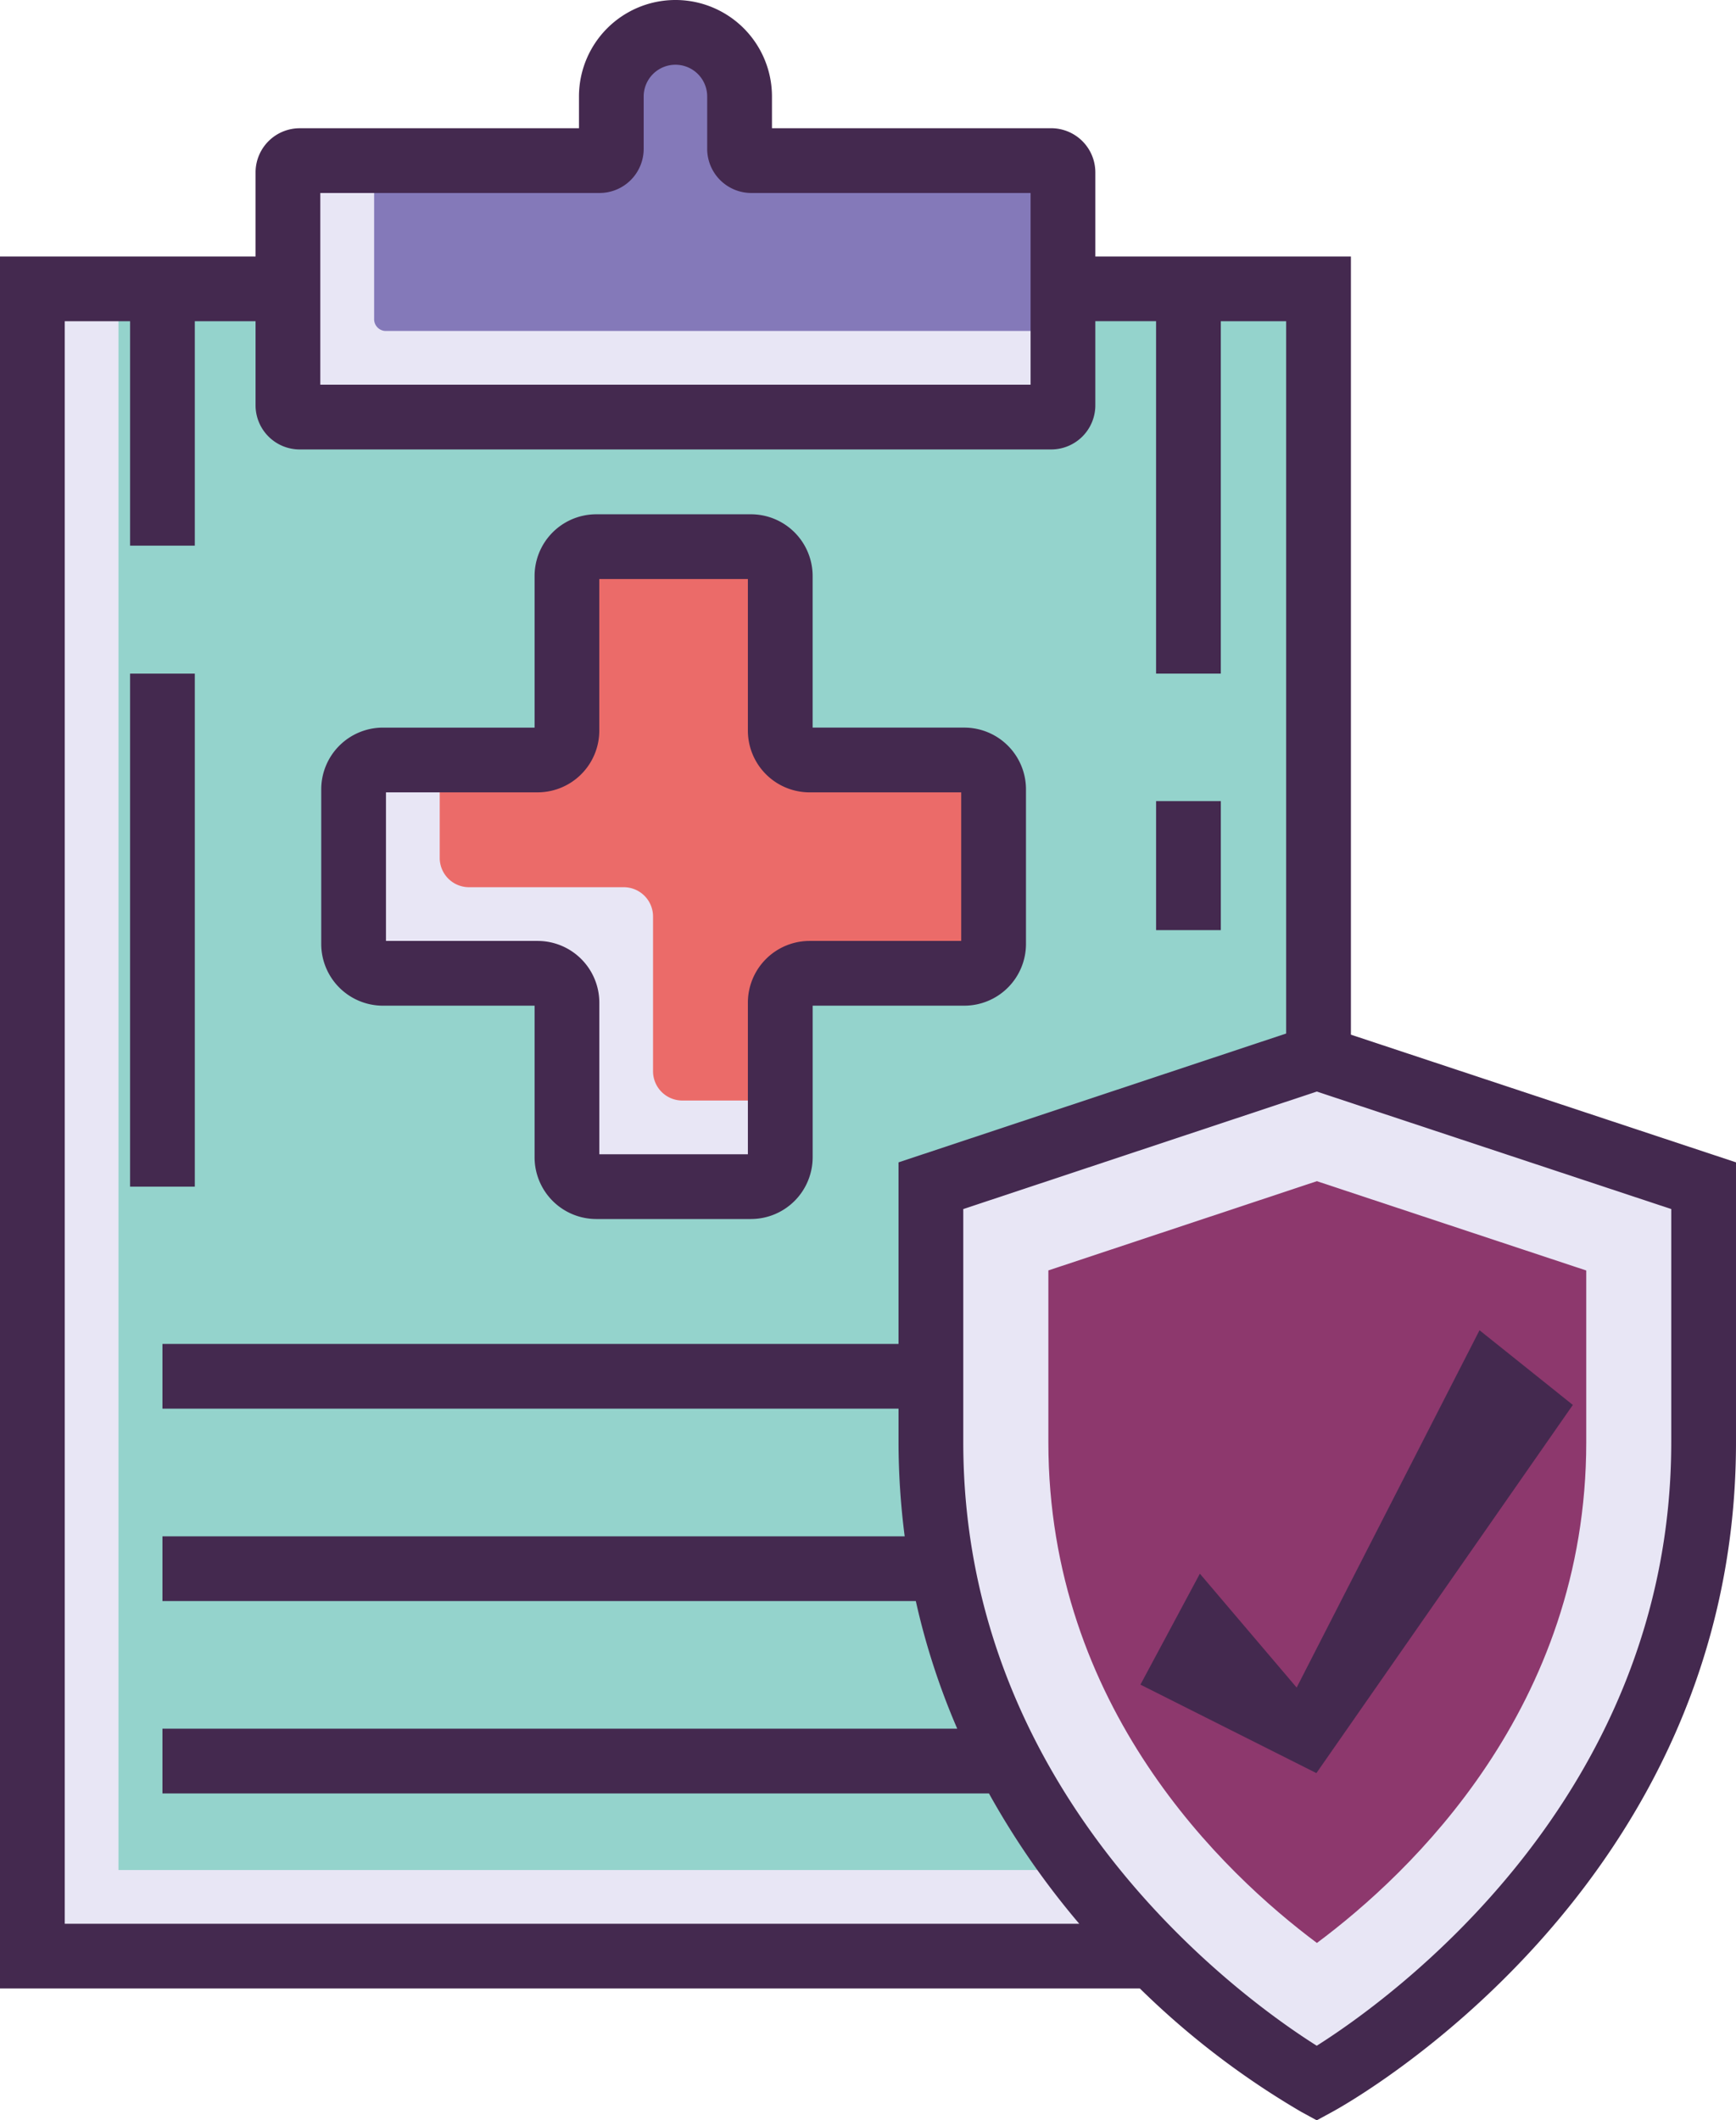 <svg xmlns="http://www.w3.org/2000/svg" width="160.891" height="196.51" viewBox="0 0 160.891 196.51"><defs><style>.a{fill:#e8e6f5;}.b{fill:#94d3cc;}.c{fill:#8479b9;}.d{fill:#eb6b69;}.e{fill:#8d386d;}.f{fill:#44294f;}</style></defs><g transform="translate(-47.555 -29.745)"><rect class="a" width="119.2" height="154.521" transform="translate(50.555 56.517)"/><rect class="b" width="111.219" height="146.541" transform="translate(58.536 56.517)"/><path class="a" d="M144.981,44.631H117.186a1.088,1.088,0,0,1-1.088-1.088V38.688a5.943,5.943,0,1,0-11.886,0v4.855a1.088,1.088,0,0,1-1.088,1.088h-27.8a1.088,1.088,0,0,0-1.088,1.088v21.6A1.088,1.088,0,0,0,75.329,68.4h69.652a1.088,1.088,0,0,0,1.088-1.088v-21.6A1.087,1.087,0,0,0,144.981,44.631Z"/><path class="c" d="M144.981,44.631H117.186a1.088,1.088,0,0,1-1.088-1.088V38.688a5.94,5.94,0,0,0-3.9-5.577l-7.615,3.539a5.91,5.91,0,0,0-.366,2.038v4.855a1.088,1.088,0,0,1-1.088,1.088h-20.9v14.7a1.088,1.088,0,0,0,1.088,1.088h62.76v-14.7A1.089,1.089,0,0,0,144.981,44.631Z"/><path class="d" d="M136.924,100.179h-14.34a2.715,2.715,0,0,1-2.715-2.715V83.124a2.715,2.715,0,0,0-2.715-2.715h-14.34a2.715,2.715,0,0,0-2.715,2.715v14.34a2.715,2.715,0,0,1-2.715,2.715H83.044a2.715,2.715,0,0,0-2.715,2.715v14.34a2.715,2.715,0,0,0,2.715,2.715h14.34a2.715,2.715,0,0,1,2.715,2.715V137a2.715,2.715,0,0,0,2.715,2.715h14.34A2.715,2.715,0,0,0,119.869,137v-14.34a2.715,2.715,0,0,1,2.715-2.715h14.34a2.715,2.715,0,0,0,2.715-2.715v-14.34A2.715,2.715,0,0,0,136.924,100.179Z"/><path class="a" d="M136.924,100.179h-14.34a2.715,2.715,0,0,1-2.715-2.715V83.124a2.715,2.715,0,0,0-2.715-2.715h-14.34a2.715,2.715,0,0,0-2.715,2.715v14.34a2.715,2.715,0,0,1-2.715,2.715H83.044a2.715,2.715,0,0,0-2.715,2.715v14.34a2.715,2.715,0,0,0,2.715,2.715h14.34a2.715,2.715,0,0,1,2.715,2.715V137a2.715,2.715,0,0,0,2.715,2.715h14.34A2.715,2.715,0,0,0,119.869,137v-14.34a2.715,2.715,0,0,1,2.715-2.715h14.34a2.715,2.715,0,0,0,2.715-2.715v-14.34A2.715,2.715,0,0,0,136.924,100.179Z"/><path class="d" d="M136.924,100.179h-14.34a2.715,2.715,0,0,1-2.715-2.715V83.124a2.715,2.715,0,0,0-2.715-2.715h-16.88L100.1,92.2v5.266a2.715,2.715,0,0,1-2.715,2.715H88.308v9.075a2.715,2.715,0,0,0,2.715,2.715h14.34a2.715,2.715,0,0,1,2.715,2.715v14.34a2.715,2.715,0,0,0,2.715,2.715h9.075v-9.075a2.715,2.715,0,0,1,2.715-2.715h5.266l11.79-.178V102.894A2.715,2.715,0,0,0,136.924,100.179Z"/><path class="a" d="M169.592,127.75,133.83,139.636v23.772c0,39.942,35.762,59.431,35.762,59.431s35.853-19.489,35.853-59.431V139.636Z"/><path class="e" d="M169.6,139.216l-24.883,8.271v15.922c0,24.554,16.238,39.949,24.888,46.408,8.671-6.455,24.962-21.852,24.962-46.408V147.493Z"/><path class="f" d="M136.925,97.179H122.869V83.124a5.723,5.723,0,0,0-5.716-5.716h-14.34A5.722,5.722,0,0,0,97.1,83.124V97.18H83.042a5.721,5.721,0,0,0-5.715,5.715v14.341a5.722,5.722,0,0,0,5.715,5.715H97.1v14.056a5.723,5.723,0,0,0,5.715,5.716h14.34a5.723,5.723,0,0,0,5.716-5.716V122.95h14.056a5.721,5.721,0,0,0,5.715-5.715V102.894A5.722,5.722,0,0,0,136.925,97.179Zm-.286,19.771H122.583a5.722,5.722,0,0,0-5.715,5.716v14.056H103.1V122.666a5.723,5.723,0,0,0-5.715-5.716H83.326V103.179H97.382a5.722,5.722,0,0,0,5.715-5.716V83.408h13.771V97.464a5.722,5.722,0,0,0,5.715,5.716h14.056v13.77Z"/><path class="f" d="M184.675,153.032l-16.947,33.115-8.971-10.554-5.508,10.283,16.308,8.2,23.767-34.123Z"/><path class="f" d="M172.756,125.638V53.517H149.07v-7.8a4.093,4.093,0,0,0-4.089-4.088H119.1V38.688a8.943,8.943,0,1,0-17.886,0v2.943H75.329a4.093,4.093,0,0,0-4.088,4.088v7.8H47.555V214.038H153.2a76.206,76.206,0,0,0,14.956,11.435l1.434.782,1.435-.78c1.528-.83,37.421-20.814,37.421-62.066V137.47ZM77.24,47.631h25.883a4.093,4.093,0,0,0,4.088-4.089V38.688a2.943,2.943,0,1,1,5.886,0v4.854a4.093,4.093,0,0,0,4.088,4.089h25.884V65.4H77.24ZM53.555,208.039V59.517H59.61v20.8h6v-20.8h5.63v7.8A4.093,4.093,0,0,0,75.328,71.4H144.98a4.093,4.093,0,0,0,4.089-4.089v-7.8h5.63V92.175h6V59.517h6.056v66.014l-35.926,11.941V154.3H62.61v6h68.22v3.106a68.515,68.515,0,0,0,.571,8.724H62.61v6h69.822a65.982,65.982,0,0,0,3.839,11.829H62.61v6h76.6a74.47,74.47,0,0,0,8.369,12.077H53.555Zm148.89-44.63c0,33.15-26.357,51.833-32.854,55.933-6.5-4.093-32.761-22.705-32.761-55.933V141.8l32.763-10.89L202.446,141.8v21.607Z"/><rect class="f" width="6" height="11.957" transform="translate(154.7 103.992)"/><rect class="f" width="6" height="47.545" transform="translate(59.61 92.176)"/></g></svg>